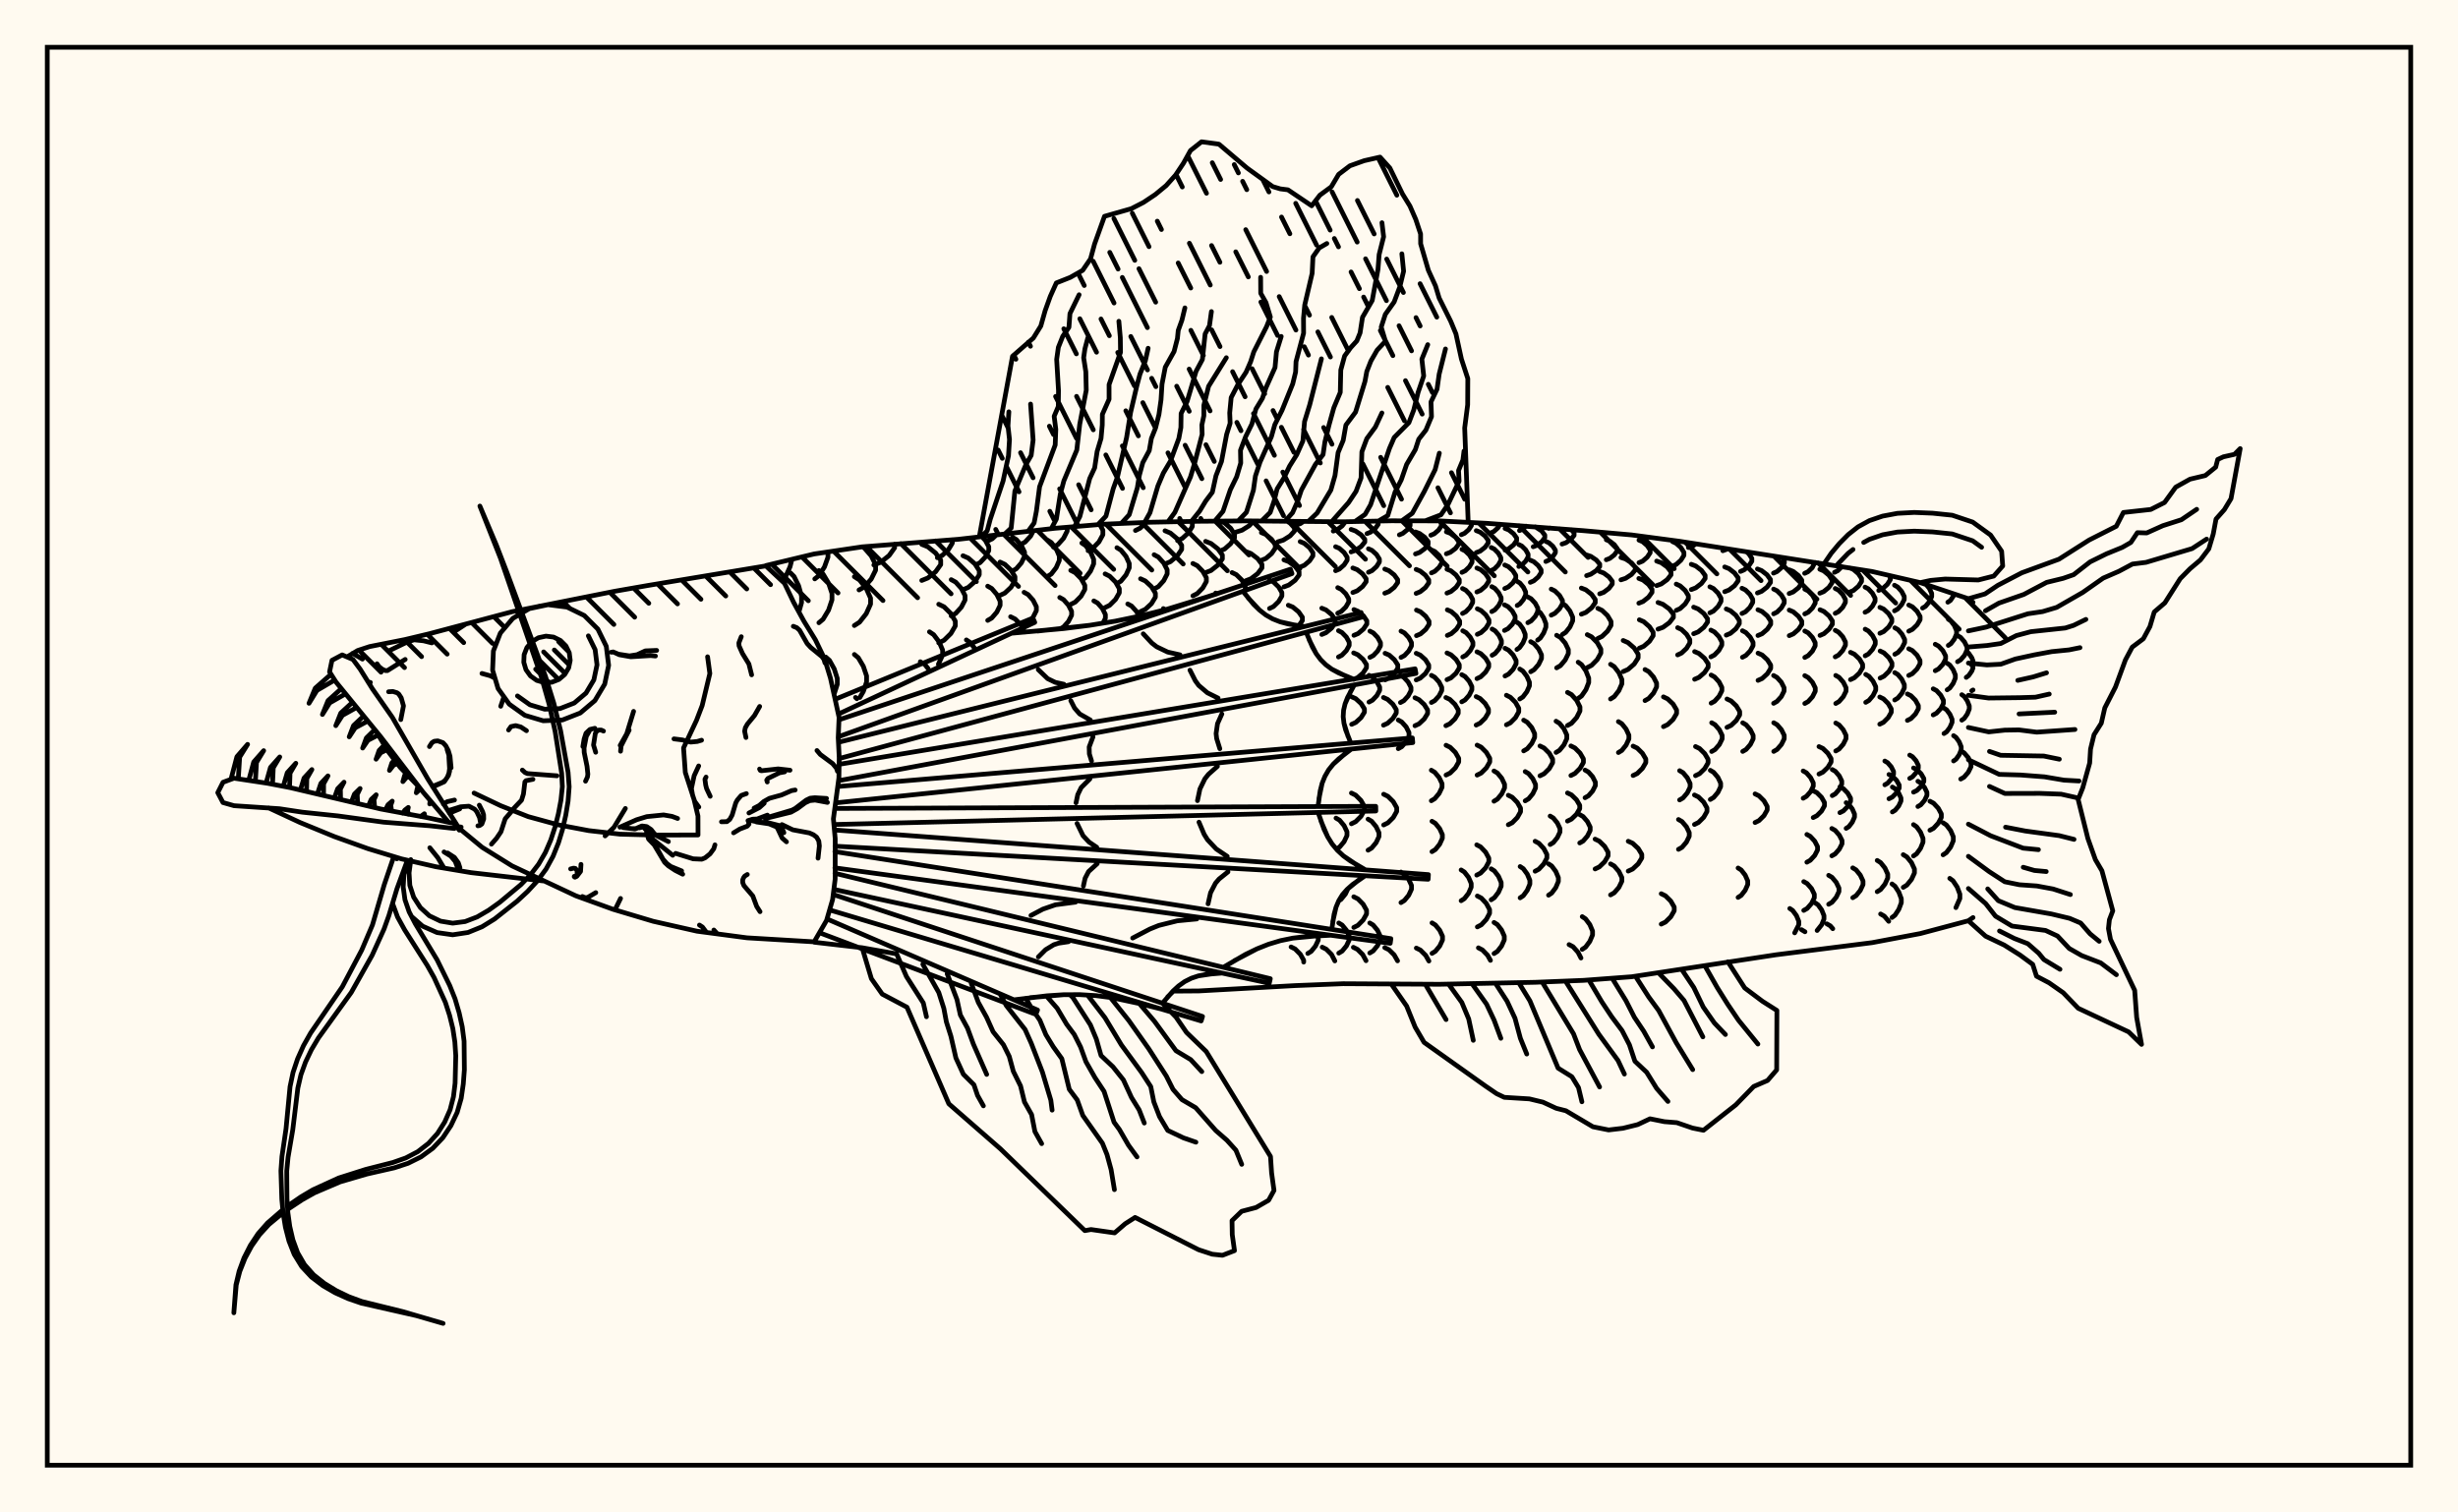 <svg xmlns="http://www.w3.org/2000/svg" width="520" height="320"><rect x="0" y="0" width="520" height="320" fill="floralwhite"/><rect x="10" y="10" width="500" height="300" stroke="black" stroke-width="1" fill="none"/><path stroke="black" stroke-width="1" fill="none" stroke-linecap="round" stroke-linejoin="round" d="
M 162.02 119.66 172.22 117.21 182.39 115.7 202.74 114.1 223.09 111.78 233.27 110.92 243.44 110.49 253.62 110.29 263.79 110.21 284.14 110.4 294.32 110.19 304.49 110.21 314.67 110.73 335.02 112.28 345.19 113.18 355.37 114.53 396.07 120.92 406.24 123.27 416.42 126.67 417.4 127.44 
M 417.4 194.13 416.42 194.81 406.24 197.52 396.07 199.44 375.72 202.01 345.19 206.66 335.02 207.42 324.84 207.83 304.49 208.25 284.14 208.13 273.97 208.53 253.62 209.66 248.14 209.7 
M 189.49 201.78 182.39 200.52 172.24 199.35 
M 169.01 129.49 169.57 127.5 169.57 126.13 168.95 123.93 167.99 121.98 167.24 121.22 
M 176.48 146.81 177.13 144.79 177.13 143.54 176.48 141.51 175.48 139.72 174.69 139.02 
M 165.63 122.56 166.29 121.81 167.14 119.9 167.54 118.33 
M 181.27 147.83 180.99 147.56 
M 173.24 131.76 174.13 131.01 175.28 129.09 176.01 126.91 176.01 125.56 175.28 123.38 174.13 121.46 173.24 120.71 
M 181.9 147.57 182.64 146.31 183.33 144.27 183.33 143.01 182.64 140.97 181.58 139.17 180.75 138.47 
M 172.37 122.48 173.27 121.77 174.42 119.95 175.16 117.88 175.16 116.77 
M 180.74 132.35 181.84 131.64 183.26 129.84 184.17 127.81 184.17 126.55 183.26 124.51 181.84 122.71 180.74 122.01 
M 181.73 124.82 182.86 124.18 184.31 122.52 185.24 120.64 185.24 119.48 184.31 117.61 182.86 115.95 182.42 115.69 
M 184.87 119.54 186.28 118.98 188.09 117.54 189.26 115.9 189.26 115.12 
M 196.34 141.45 195.67 140.61 194.69 140.01 
M 198.52 140.53 199.41 138.6 199.41 137.53 198.67 135.8 197.52 134.28 196.63 133.68 
M 195 122.81 196.29 122.29 197.94 120.96 199.01 119.46 199.01 118.52 197.94 117.02 196.29 115.69 195 115.17 
M 198.59 136.02 199.72 135.46 201.16 134.04 202.1 132.43 202.1 131.43 201.16 129.82 199.72 128.39 198.59 127.84 
M 198.3 118 199.32 117.53 200.63 116.3 201.47 114.92 201.47 114.19 
M 201.23 130.31 202.17 129.79 203.38 128.46 204.16 126.95 204.16 126.01 203.38 124.5 202.17 123.16 201.23 122.64 
M 206.26 137.25 205.25 135.93 204.44 135.39 
M 203.73 124.77 204.84 124.28 206.26 123.03 207.17 121.61 207.17 120.74 206.26 119.32 204.84 118.07 203.73 117.58 
M 206.46 119.5 207.34 119.04 208.46 117.85 209.18 116.51 209.18 115.68 208.46 114.34 207.7 113.54 
M 208.95 131.26 209.8 130.77 210.88 129.51 211.58 128.08 211.58 127.2 210.88 125.77 209.8 124.51 208.95 124.02 
M 208.94 114.46 209.91 114 210.78 113.18 
M 211.56 125.96 212.58 125.48 213.88 124.26 214.72 122.87 214.72 122.01 213.88 120.63 212.58 119.4 211.56 118.92 
M 216.76 133.75 215.97 132.2 214.76 130.97 213.8 130.49 
M 214.17 120.83 215 120.34 216.07 119.1 216.75 117.69 216.75 116.81 216.07 115.4 215 114.15 214.17 113.67 
M 216.65 132.24 217.49 131.77 218.56 130.57 219.25 129.2 219.25 128.36 218.56 126.99 217.49 125.79 216.65 125.32 
M 215.95 115.18 216.86 114.69 218.03 113.42 218.62 112.29 
M 221.6 121.96 222.41 121.44 223.44 120.1 224.1 118.58 224.1 117.65 223.44 116.13 222.41 114.79 221.6 114.27 
M 224.27 133.06 225 132.65 226.03 131.49 226.7 130.17 226.7 129.35 226.03 128.03 225 126.87 224.19 126.41 
M 222.86 115.76 223.8 115.23 225 113.89 225.77 112.36 225.77 111.55 
M 226.52 127.87 227.48 127.38 228.71 126.13 229.5 124.72 229.5 123.84 228.71 122.42 227.48 121.17 226.52 120.68 
M 228.87 122.74 229.67 122.21 230.7 120.84 231.37 119.3 231.37 118.34 230.7 116.79 229.67 115.43 228.87 114.9 
M 233.33 131.84 233.85 130.81 233.85 130.01 233.2 128.72 232.19 127.58 231.41 127.14 
M 230.19 116.52 231.2 115.99 232.49 114.65 233.32 113.13 233.32 112.18 232.66 110.97 
M 233.79 128.54 234.76 128.06 236 126.82 236.8 125.42 236.8 124.55 236 123.15 234.76 121.91 233.79 121.42 
M 236.29 123.48 237.13 122.96 238.21 121.64 238.9 120.14 238.9 119.22 238.21 117.72 237.13 116.39 236.29 115.88 
M 240.95 130.38 240.42 129.35 239.39 128.22 238.58 127.78 
M 241.29 129.39 242.3 128.92 243.6 127.71 244.43 126.34 244.43 125.5 243.6 124.13 242.3 122.92 241.29 122.45 
M 240.21 112.24 241.19 111.75 242.4 110.53 
M 244.16 124.61 245.05 124.12 246.19 122.86 246.92 121.43 246.92 120.55 246.19 119.12 245.05 117.86 244.16 117.37 
M 246.55 128.99 246.11 128.76 
M 246.46 119.32 247.6 118.84 249.05 117.62 249.99 116.24 249.99 115.38 249.05 114 247.6 112.78 246.46 112.3 
M 249.11 114.38 250.12 113.92 251.41 112.74 252.24 111.4 252.24 110.57 252.08 110.32 
M 252.36 126.06 253.28 125.59 254.45 124.4 255.21 123.05 255.21 122.22 254.45 120.87 253.28 119.68 252.36 119.22 
M 255.05 121.15 256.19 120.71 257.66 119.55 258.6 118.25 258.6 117.44 257.66 116.14 256.19 114.99 255.05 114.54 
M 257.53 125.62 257.18 125.47 
M 258.07 116.59 259.07 116.16 260.34 115.04 261.17 113.79 261.17 113.01 260.34 111.75 259.07 110.64 258.18 110.25 
M 263.11 125.32 263.44 124.76 263.44 123.97 262.7 122.7 261.55 121.58 260.65 121.14 
M 261.54 112.56 262.75 112.18 264.3 111.21 265.2 110.22 
M 263.54 122.87 264.64 122.45 266.06 121.37 266.97 120.16 266.97 119.4 266.06 118.19 264.64 117.11 263.54 116.69 
M 266.85 118.55 267.79 118.16 269.01 117.13 269.79 115.98 269.79 115.26 269.01 114.11 267.79 113.08 266.85 112.69 
M 268.57 128.74 269.42 128.33 270.5 127.28 271.19 126.1 271.19 125.37 270.5 124.18 269.42 123.14 268.57 122.73 
M 270.34 114.63 271.48 114.28 272.93 113.37 273.86 112.35 273.86 111.71 272.93 110.68 272.32 110.3 
M 271.62 124.17 272.65 123.78 273.98 122.78 274.83 121.66 274.83 120.96 273.98 119.83 272.65 118.84 271.62 118.45 
M 274.76 132.39 275.52 131.3 275.52 130.59 274.73 129.45 273.5 128.44 272.55 128.05 
M 275.8 203.55 275.8 203.16 275.09 201.9 273.99 200.78 273.13 200.35 
M 274.16 111.1 275.09 110.79 275.76 110.33 
M 275.06 119.97 275.93 119.61 277.04 118.67 277.75 117.61 277.75 116.95 277.04 115.89 275.93 114.96 275.06 114.59 
M 276.67 201.73 277.39 201.29 278.3 200.16 278.89 198.89 278.84 197.98 
M 279.63 134.24 280.53 133.86 281.7 132.89 282.45 131.8 282.45 131.12 281.7 130.02 280.53 129.05 279.63 128.68 
M 282.39 203.31 281.68 201.93 280.58 200.83 279.72 200.4 
M 282.06 112.37 282.89 112.06 283.94 111.27 284.62 110.39 
M 282.55 120.75 283.34 120.41 284.35 119.52 285 118.52 285 117.9 284.35 116.9 283.34 116.01 282.55 115.67 
M 283 129.74 283.75 129.37 284.71 128.43 285.33 127.36 285.33 126.7 284.71 125.64 283.75 124.7 283 124.33 
M 283.16 139 283.89 138.62 284.83 137.65 285.43 136.56 285.43 135.88 284.83 134.79 283.89 133.82 283.16 133.44 
M 282.71 179.63 283.39 179.22 284.35 178.08 284.96 176.78 284.96 175.98 284.35 174.68 283.39 173.53 282.64 173.09 
M 283.21 190.59 283.69 190.3 284.63 189.15 285.17 188.01 
M 283.22 201.66 283.94 201.23 284.85 200.12 285.44 198.86 285.44 198.08 284.85 196.83 283.94 195.72 283.22 195.28 
M 285.83 116.77 286.76 116.45 287.96 115.62 288.73 114.68 288.73 114.1 287.96 113.16 286.76 112.34 285.83 112.01 
M 286.2 125.36 287.11 125.01 288.26 124.1 289.01 123.08 289.01 122.45 288.26 121.42 287.11 120.52 286.2 120.17 
M 286.43 134.42 287.31 134.05 288.44 133.1 289.16 132.03 289.16 131.36 288.44 130.29 287.31 129.34 286.43 128.97 
M 286.37 143.74 287.24 143.36 288.36 142.39 289.08 141.28 289.08 140.6 288.36 139.5 287.24 138.52 286.37 138.14 
M 285.95 153.25 286.82 152.85 287.93 151.84 288.65 150.69 288.65 149.98 287.93 148.84 286.82 147.82 285.95 147.43 
M 285.9 174.29 286.79 173.85 287.92 172.72 288.65 171.43 288.65 170.64 287.92 169.36 286.79 168.23 285.9 167.79 
M 286.4 196.22 287.27 195.78 288.38 194.66 289.1 193.38 289.1 192.59 288.38 191.31 287.27 190.18 286.4 189.74 
M 288.99 203.26 288.28 201.96 287.17 200.86 286.31 200.43 
M 289.19 112.9 289.95 112.59 290.93 111.82 291.56 110.94 291.45 110.25 
M 289.5 121.08 290.25 120.74 291.2 119.88 291.82 118.9 291.82 118.29 291.2 117.31 290.25 116.45 289.5 116.11 
M 289.81 139.08 290.53 138.7 291.45 137.74 292.05 136.64 292.05 135.97 291.45 134.87 290.53 133.91 289.81 133.53 
M 289.62 148.54 290.35 148.15 291.28 147.17 291.88 146.05 291.88 145.36 291.28 144.25 290.35 143.26 289.62 142.88 
M 289.42 179.88 290.17 179.43 291.12 178.29 291.73 176.99 291.73 176.19 291.12 174.9 290.17 173.75 289.42 173.31 
M 289.78 201.63 290.49 201.2 291.41 200.09 292 198.84 292 198.07 291.41 196.82 290.49 195.71 289.78 195.28 
M 292.96 125.51 293.84 125.16 294.96 124.27 295.68 123.27 295.68 122.64 294.96 121.64 293.84 120.75 292.96 120.4 
M 293.02 143.84 293.89 143.45 294.99 142.48 295.71 141.37 295.71 140.68 294.99 139.58 293.89 138.6 293.02 138.22 
M 292.68 153.43 293.55 153.03 294.67 152.01 295.39 150.86 295.39 150.14 294.67 148.99 293.55 147.97 292.68 147.57 
M 292.72 174.54 293.61 174.1 294.75 172.97 295.48 171.68 295.48 170.89 294.75 169.61 293.61 168.48 292.72 168.04 
M 295.66 203.29 294.94 202.03 293.82 200.93 292.95 200.5 
M 296.04 113.16 296.77 112.85 297.71 112.09 298.32 111.21 298.32 110.67 297.99 110.19 
M 296.39 139.09 297.11 138.71 298.02 137.75 298.61 136.65 298.61 135.97 298.02 134.88 297.11 133.91 296.39 133.53 
M 296.27 148.64 296.99 148.25 297.9 147.26 298.5 146.13 298.5 145.43 297.9 144.3 296.99 143.31 296.27 142.92 
M 295.81 158.4 296.54 157.99 297.48 156.93 298.08 155.74 298.08 155 297.48 153.8 296.54 152.75 295.81 152.34 
M 296.38 190.97 297.1 190.53 298.02 189.41 298.61 188.13 298.61 187.34 298.02 186.07 297.1 184.94 296.38 184.5 
M 299.45 117.2 300.31 116.89 301.42 116.08 302.13 115.16 302.13 114.59 301.42 113.68 300.31 112.87 299.45 112.55 
M 299.59 125.55 300.45 125.2 301.55 124.32 302.26 123.32 302.26 122.7 301.55 121.7 300.45 120.82 299.59 120.47 
M 299.66 134.49 300.52 134.12 301.61 133.18 302.32 132.11 302.32 131.45 301.61 130.39 300.52 129.45 299.66 129.08 
M 299.61 143.86 300.46 143.48 301.56 142.5 302.26 141.38 302.26 140.7 301.56 139.58 300.46 138.6 299.61 138.22 
M 299.34 153.55 300.2 153.15 301.3 152.12 302.02 150.95 302.02 150.23 301.3 149.06 300.2 148.04 299.34 147.63 
M 302.29 203.33 301.61 202.13 300.5 201.02 299.63 200.59 
M 302.7 113.24 303.41 112.94 304.32 112.17 304.91 111.3 304.91 110.76 304.54 110.21 
M 302.83 121.21 303.54 120.88 304.45 120.03 305.03 119.08 305.03 118.48 304.45 117.52 303.54 116.68 302.83 116.35 
M 302.82 148.63 303.52 148.24 304.43 147.24 305.01 146.11 305.01 145.41 304.43 144.28 303.52 143.28 302.82 142.89 
M 302.8 169.42 303.53 168.98 304.46 167.86 305.07 166.58 305.07 165.8 304.46 164.52 303.53 163.4 302.8 162.96 
M 302.94 180.19 303.65 179.75 304.56 178.63 305.14 177.36 305.14 176.58 304.56 175.31 303.65 174.19 302.94 173.76 
M 302.95 201.71 303.66 201.27 304.58 200.15 305.17 198.88 305.17 198.09 304.58 196.82 303.66 195.7 302.95 195.26 
M 305.99 117.17 306.83 116.85 307.91 116.05 308.6 115.13 308.6 114.56 307.91 113.65 306.83 112.84 305.99 112.52 
M 306.11 125.49 306.95 125.15 308.02 124.27 308.72 123.27 308.72 122.65 308.02 121.65 306.95 120.77 306.11 120.43 
M 306.19 134.44 307.03 134.07 308.1 133.13 308.8 132.06 308.8 131.41 308.1 130.34 307.03 129.4 306.19 129.03 
M 306.12 143.8 306.96 143.42 308.03 142.44 308.72 141.32 308.72 140.63 308.03 139.52 306.96 138.54 306.12 138.15 
M 305.88 153.54 306.72 153.13 307.8 152.09 308.5 150.92 308.5 150.19 307.8 149.02 306.72 147.98 305.88 147.58 
M 305.92 163.98 306.79 163.55 307.89 162.46 308.6 161.21 308.6 160.44 307.89 159.2 306.79 158.11 305.92 157.68 
M 309.15 113.13 309.84 112.83 310.72 112.06 311.29 111.19 311.23 110.55 
M 309.28 121.1 309.97 120.77 310.85 119.92 311.42 118.96 311.42 118.36 310.85 117.4 309.97 116.56 309.28 116.22 
M 309.4 129.79 310.09 129.43 310.98 128.51 311.55 127.47 311.55 126.83 310.98 125.79 310.09 124.87 309.4 124.52 
M 309.45 139 310.15 138.62 311.03 137.66 311.6 136.57 311.6 135.89 311.03 134.8 310.15 133.84 309.45 133.46 
M 309.24 148.49 309.93 148.1 310.81 147.1 311.38 145.96 311.38 145.26 310.81 144.13 309.93 143.13 309.24 142.74 
M 309.11 190.57 309.8 190.13 310.68 189 311.24 187.71 311.24 186.92 310.68 185.63 309.8 184.5 309.11 184.06 
M 312.31 116.92 313.13 116.61 314.16 115.8 314.83 114.88 314.83 114.31 314.16 113.4 313.13 112.59 312.31 112.27 
M 312.44 125.25 313.24 124.9 314.26 124.02 314.93 123.02 314.93 122.4 314.26 121.4 313.24 120.52 312.44 120.18 
M 312.53 134.21 313.32 133.84 314.34 132.9 315 131.83 315 131.17 314.34 130.11 313.32 129.17 312.53 128.8 
M 312.46 143.58 313.26 143.19 314.29 142.2 314.95 141.09 314.95 140.4 314.29 139.28 313.26 138.29 312.46 137.91 
M 312.29 153.41 313.12 153 314.19 151.95 314.89 150.76 314.89 150.02 314.19 148.84 313.12 147.79 312.29 147.38 
M 312.49 163.99 313.35 163.56 314.45 162.46 315.17 161.21 315.17 160.44 314.45 159.19 313.35 158.08 312.49 157.65 
M 312.41 185.15 313.23 184.72 314.29 183.61 314.97 182.34 314.97 181.56 314.29 180.3 313.23 179.18 312.41 178.75 
M 312.54 196.11 313.38 195.67 314.44 194.53 315.13 193.24 315.13 192.44 314.44 191.15 313.38 190.01 312.54 189.57 
M 315.31 203.19 314.7 202.1 313.61 200.98 312.76 200.54 
M 315.35 112.76 316.02 112.46 316.88 111.69 317.36 110.92 
M 315.47 120.71 316.13 120.38 316.97 119.53 317.51 118.57 317.51 117.98 316.97 117.02 316.13 116.17 315.47 115.84 
M 315.59 129.4 316.23 129.04 317.04 128.13 317.57 127.09 317.57 126.44 317.04 125.4 316.23 124.48 315.59 124.12 
M 315.66 138.64 316.3 138.26 317.11 137.3 317.63 136.2 317.63 135.53 317.11 134.43 316.3 133.47 315.66 133.09 
M 316.06 169.52 316.78 169.08 317.7 167.97 318.3 166.71 318.3 165.93 317.7 164.66 316.78 163.55 316.06 163.12 
M 315.46 190.38 316.14 189.93 317.01 188.79 317.58 187.5 317.58 186.7 317.01 185.4 316.14 184.26 315.46 183.82 
M 316.07 201.75 316.77 201.3 317.66 200.16 318.24 198.86 318.24 198.06 317.66 196.76 316.77 195.61 316.07 195.17 
M 318.4 116.4 319.19 116.09 320.2 115.29 320.85 114.38 320.85 113.82 320.2 112.92 319.19 112.12 318.4 111.81 
M 318.34 124.52 319.09 124.18 320.05 123.32 320.67 122.34 320.67 121.73 320.05 120.75 319.09 119.88 318.34 119.54 
M 318.28 133.39 319.01 133.02 319.93 132.08 320.53 131.01 320.53 130.35 319.93 129.28 319.01 128.34 318.28 127.97 
M 318.39 143.03 319.14 142.63 320.11 141.61 320.74 140.45 320.74 139.74 320.11 138.58 319.14 137.56 318.39 137.16 
M 318.69 153.35 319.53 152.93 320.61 151.84 321.3 150.61 321.3 149.85 320.61 148.61 319.53 147.53 318.69 147.1 
M 319.09 174.49 319.92 174.07 320.99 172.98 321.68 171.75 321.68 170.99 320.99 169.77 319.92 168.68 319.09 168.26 
M 321.45 112.26 322.12 111.96 322.84 111.32 
M 321.31 119.86 321.95 119.54 322.76 118.73 323.28 117.82 323.28 117.25 322.76 116.33 321.95 115.53 321.31 115.21 
M 320.97 128.11 321.54 127.76 322.28 126.87 322.76 125.87 322.76 125.24 322.28 124.24 321.54 123.35 320.97 123.01 
M 320.91 137.41 321.47 137.02 322.19 136.01 322.66 134.88 322.66 134.18 322.19 133.04 321.47 132.04 320.91 131.65 
M 321.51 147.89 322.17 147.46 323.01 146.36 323.56 145.11 323.56 144.34 323.01 143.09 322.17 141.98 321.51 141.55 
M 322.34 158.87 323.09 158.43 324.05 157.3 324.66 156.02 324.66 155.22 324.05 153.94 323.09 152.81 322.34 152.37 
M 322.66 169.44 323.37 169.02 324.27 167.94 324.85 166.72 324.85 165.97 324.27 164.75 323.37 163.67 322.66 163.25 
M 321.59 189.96 322.26 189.51 323.1 188.36 323.65 187.05 323.65 186.25 323.1 184.94 322.26 183.79 321.59 183.34 
M 324.36 115.68 325.15 115.38 326.16 114.62 326.81 113.75 326.81 113.22 326.16 112.35 324.79 111.45 
M 323.75 123.21 324.48 122.89 325.42 122.08 326.03 121.15 326.03 120.58 325.42 119.66 324.48 118.84 323.75 118.52 
M 323.22 131.75 323.9 131.38 324.78 130.43 325.34 129.36 325.34 128.69 324.78 127.62 323.9 126.67 323.22 126.3 
M 323.82 142.13 324.55 141.69 325.5 140.59 326.11 139.33 326.11 138.55 325.5 137.3 324.55 136.19 323.82 135.76 
M 325.79 164.14 326.66 163.71 327.76 162.62 328.47 161.37 328.47 160.6 327.76 159.36 326.66 158.26 325.79 157.83 
M 324.76 184.33 325.56 183.9 326.59 182.79 327.25 181.54 327.25 180.77 326.59 179.52 325.56 178.42 324.76 177.99 
M 327.63 111.8 327.87 111.7 
M 327.03 118.8 327.68 118.51 328.51 117.77 329.05 116.94 329.05 116.42 328.51 115.58 327.68 114.84 327.03 114.55 
M 325.29 135.43 325.86 135 326.57 133.92 327.04 132.7 327.04 131.94 326.57 130.72 325.86 129.63 325.29 129.21 
M 329.19 159.2 329.92 158.75 330.86 157.6 331.46 156.3 331.46 155.49 330.86 154.19 329.92 153.04 329.19 152.59 
M 327.94 178.68 328.61 178.27 329.46 177.22 330.02 176.03 330.02 175.3 329.46 174.12 328.61 173.07 327.94 172.66 
M 327.6 189.4 328.27 188.95 329.13 187.8 329.68 186.49 329.68 185.68 329.13 184.37 328.27 183.22 327.6 182.77 
M 330.46 115.11 331.28 114.83 332.33 114.1 333.01 113.27 333.01 112.76 332.44 112.07 
M 328.17 130.15 328.94 129.77 329.92 128.81 330.55 127.73 330.55 127.06 329.92 125.97 328.94 125.02 328.17 124.64 
M 329.31 141.3 330.11 140.84 331.13 139.63 331.79 138.28 331.79 137.43 331.13 136.07 330.11 134.87 329.31 134.41 
M 331.61 153.5 332.46 153.03 333.55 151.81 334.25 150.42 334.25 149.57 333.55 148.18 332.46 146.96 331.61 146.49 
M 332.33 164.08 333.18 163.65 334.27 162.56 334.98 161.33 334.98 160.57 334.27 159.34 333.18 158.25 332.33 157.82 
M 331.61 173.72 332.44 173.31 333.51 172.28 334.2 171.11 334.2 170.38 333.51 169.21 332.44 168.17 331.61 167.77 
M 334.46 202.69 333.84 201.48 332.78 200.3 331.94 199.85 
M 330.53 134.24 331.23 133.79 332.13 132.65 332.71 131.36 332.71 130.57 332.13 129.28 331.23 128.14 330.53 127.7 
M 333.87 147.77 334.59 147.25 335.51 145.92 336.1 144.41 336.1 143.47 335.51 141.96 334.59 140.62 333.87 140.1 
M 335.32 168.78 336.03 168.38 336.93 167.36 337.51 166.21 337.51 165.5 336.93 164.35 336.03 163.33 335.32 162.93 
M 334.2 178.35 334.91 177.95 335.82 176.9 336.41 175.72 336.41 174.99 335.82 173.81 334.91 172.76 334.2 172.35 
M 334.73 200.86 335.43 200.39 336.33 199.18 336.91 197.82 336.91 196.98 336.33 195.61 335.43 194.41 334.73 193.94 
M 335.65 121.79 336.54 121.49 337.69 120.73 338.43 119.87 338.43 119.34 337.69 118.48 336.54 117.71 335.65 117.42 
M 334.54 129.95 335.49 129.58 336.7 128.61 337.48 127.52 337.48 126.85 336.7 125.75 335.49 124.79 334.54 124.42 
M 335.79 141.25 336.71 140.77 337.9 139.56 338.67 138.18 338.67 137.33 337.9 135.96 336.71 134.74 335.79 134.27 
M 337.45 183.85 338.34 183.42 339.47 182.33 340.2 181.08 340.2 180.31 339.47 179.07 338.34 177.97 337.45 177.54 
M 339.82 118.43 340.56 118.15 341.51 117.41 342.12 116.58 342.12 116.06 341.51 115.23 340.56 114.5 339.82 114.21 
M 338.42 125.64 339.28 125.32 340.38 124.49 341.08 123.56 341.08 122.99 340.38 122.06 339.28 121.24 338.42 120.92 
M 338.02 135.09 338.92 134.65 340.08 133.54 340.83 132.29 340.83 131.51 340.08 130.25 338.92 129.14 338.02 128.71 
M 340.72 147.89 341.5 147.39 342.48 146.12 343.12 144.67 343.12 143.78 342.48 142.33 341.5 141.05 340.72 140.55 
M 342.38 159.22 343.1 158.78 344.01 157.64 344.6 156.35 344.6 155.55 344.01 154.26 343.1 153.12 342.38 152.68 
M 340.72 189.34 341.49 188.9 342.48 187.76 343.11 186.46 343.11 185.66 342.48 184.37 341.49 183.22 340.72 182.78 
M 342.92 122.68 343.9 122.36 345.15 121.54 345.95 120.6 345.95 120.03 345.15 119.09 343.9 118.27 342.92 117.95 
M 343.39 142.09 344.41 141.64 345.72 140.5 346.56 139.2 346.56 138.4 345.72 137.1 344.41 135.96 343.39 135.51 
M 345.49 164.08 346.36 163.66 347.46 162.58 348.18 161.35 348.18 160.59 347.46 159.37 346.36 158.28 345.49 157.86 
M 344.46 184.3 345.39 183.87 346.57 182.77 347.33 181.53 347.33 180.76 346.57 179.51 345.39 178.41 344.46 177.99 
M 346.73 119.05 347.5 118.73 348.47 117.89 349.1 116.95 349.1 116.37 348.47 115.43 347.5 114.6 346.73 114.28 
M 346.7 127.62 347.6 127.26 348.75 126.35 349.49 125.32 349.49 124.68 348.75 123.65 347.6 122.73 346.7 122.38 
M 346.81 137.14 347.75 136.73 348.95 135.69 349.73 134.5 349.73 133.77 348.95 132.59 347.75 131.54 346.81 131.13 
M 348.01 148.23 348.8 147.78 349.81 146.64 350.46 145.34 350.46 144.54 349.81 143.25 348.8 142.1 348.01 141.66 
M 350.47 123.9 351.45 123.55 352.7 122.64 353.51 121.62 353.51 120.99 352.7 119.96 351.45 119.06 350.47 118.71 
M 350.76 133.11 351.81 132.73 353.15 131.75 354.01 130.64 354.01 129.95 353.15 128.84 351.81 127.86 350.76 127.47 
M 351.91 153.74 352.8 153.31 353.95 152.22 354.69 150.97 354.69 150.21 353.95 148.96 352.8 147.87 351.91 147.44 
M 351.44 195.52 352.33 195.09 353.46 193.97 354.19 192.7 354.19 191.92 353.46 190.65 352.33 189.53 351.44 189.09 
M 353.83 119.79 354.6 119.43 355.6 118.53 356.24 117.51 356.24 116.87 355.6 115.85 354.6 114.95 353.83 114.59 
M 354.62 129.14 355.44 128.76 356.5 127.79 357.18 126.7 357.18 126.02 356.5 124.92 355.44 123.96 354.62 123.58 
M 354.91 138.56 355.74 138.17 356.8 137.17 357.49 136.03 357.49 135.33 356.8 134.2 355.74 133.19 354.91 132.8 
M 355.33 169.25 356.05 168.83 356.96 167.75 357.55 166.53 357.55 165.78 356.96 164.56 356.05 163.48 355.33 163.06 
M 355.09 179.7 355.83 179.28 356.77 178.18 357.37 176.93 357.37 176.16 356.77 174.92 355.83 173.82 355.09 173.39 
M 357.18 115.84 358.12 115.52 358.76 115.07 
M 357.8 124.74 358.74 124.38 359.95 123.45 360.73 122.39 360.73 121.74 359.95 120.68 358.74 119.75 357.8 119.39 
M 358.3 134.08 359.25 133.7 360.46 132.72 361.24 131.62 361.24 130.93 360.46 129.82 359.25 128.84 358.3 128.46 
M 358.5 143.72 359.42 143.32 360.6 142.3 361.37 141.15 361.37 140.43 360.6 139.28 359.42 138.26 358.5 137.86 
M 358.69 164.11 359.55 163.69 360.64 162.62 361.35 161.41 361.35 160.65 360.64 159.44 359.55 158.37 358.69 157.95 
M 358.47 174.44 359.32 174.02 360.42 172.93 361.12 171.7 361.12 170.94 360.42 169.71 359.32 168.62 358.47 168.2 
M 361.73 129.66 362.49 129.29 363.46 128.33 364.09 127.24 364.09 126.57 363.46 125.48 362.49 124.52 361.73 124.15 
M 361.94 138.98 362.69 138.59 363.64 137.61 364.26 136.49 364.26 135.8 363.64 134.68 362.69 133.7 361.94 133.31 
M 362 148.77 362.73 148.37 363.67 147.33 364.27 146.16 364.27 145.43 363.67 144.26 362.73 143.23 362 142.82 
M 362.11 159 362.82 158.59 363.74 157.53 364.33 156.33 364.33 155.59 363.74 154.39 362.82 153.33 362.11 152.92 
M 361.82 169.15 362.52 168.73 363.43 167.66 364.01 166.44 364.01 165.69 363.43 164.47 362.52 163.4 361.82 162.98 
M 364.47 116.52 365.49 116.15 
M 364.87 125.19 365.78 124.83 366.95 123.92 367.71 122.89 367.71 122.25 366.95 121.22 365.78 120.31 364.87 119.95 
M 365.2 134.38 366.09 134 367.23 133.04 367.96 131.95 367.96 131.27 367.23 130.18 366.09 129.22 365.2 128.84 
M 365.35 153.89 366.22 153.48 367.32 152.44 368.04 151.26 368.04 150.53 367.32 149.35 366.22 148.3 365.35 147.89 
M 368.21 120.9 368.98 120.57 369.97 119.71 370.61 118.74 370.61 118.14 369.97 117.17 369.54 116.8 
M 368.52 129.8 369.26 129.44 370.2 128.51 370.8 127.45 370.8 126.8 370.2 125.75 369.26 124.82 368.52 124.46 
M 368.62 139.06 369.34 138.68 370.27 137.71 370.87 136.6 370.87 135.91 370.27 134.81 369.34 133.83 368.62 133.45 
M 368.68 158.98 369.39 158.57 370.3 157.52 370.89 156.33 370.89 155.59 370.3 154.4 369.39 153.35 368.68 152.93 
M 367.7 189.87 368.36 189.44 369.2 188.36 369.74 187.14 369.74 186.38 369.2 185.15 368.36 184.07 367.7 183.65 
M 371.79 125.46 372.68 125.11 373.82 124.23 374.55 123.23 374.55 122.61 373.82 121.61 372.68 120.73 371.79 120.38 
M 371.9 134.46 372.77 134.09 373.88 133.14 374.6 132.07 374.6 131.4 373.88 130.33 372.77 129.38 371.9 129.01 
M 371.92 143.95 372.79 143.56 373.89 142.55 374.6 141.42 374.6 140.72 373.89 139.59 372.79 138.58 371.92 138.19 
M 371.29 174.03 372.12 173.62 373.18 172.57 373.86 171.37 373.86 170.63 373.18 169.43 372.12 168.38 371.29 167.97 
M 375.19 121.26 375.93 120.93 376.88 120.1 377.49 119.15 377.49 118.57 377.12 117.99 
M 375.22 129.87 375.94 129.51 376.86 128.6 377.46 127.57 377.46 126.93 376.86 125.9 375.94 124.99 375.22 124.64 
M 375.21 148.81 375.92 148.41 376.84 147.39 377.43 146.22 377.43 145.51 376.84 144.34 375.92 143.32 375.21 142.92 
M 375.24 158.98 375.95 158.57 376.87 157.51 377.46 156.32 377.46 155.58 376.87 154.39 375.95 153.33 375.24 152.92 
M 378.5 125.58 379.36 125.24 380.47 124.36 381.18 123.37 381.18 122.76 380.47 121.77 379.36 120.9 378.5 120.55 
M 378.52 134.49 379.38 134.12 380.47 133.18 381.18 132.11 381.18 131.45 380.47 130.39 379.38 129.45 378.52 129.08 
M 381.78 121.3 382.48 120.97 383.38 120.13 383.96 118.99 
M 381.81 129.89 382.52 129.54 383.43 128.63 384.02 127.6 384.02 126.96 383.43 125.93 382.52 125.02 381.81 124.66 
M 381.81 139.1 382.52 138.72 383.43 137.75 384.01 136.65 384.01 135.97 383.43 134.87 382.52 133.89 381.81 133.51 
M 381.81 148.84 382.52 148.44 383.44 147.42 384.03 146.25 384.03 145.54 383.44 144.37 382.52 143.35 381.81 142.95 
M 381.47 168.89 382.16 168.49 383.04 167.49 383.61 166.35 383.61 165.65 383.04 164.52 382.16 163.51 381.47 163.12 
M 379.67 197.37 380.54 195.66 380.54 194.92 380.04 193.71 379.25 192.64 378.64 192.22 
M 384.99 125.51 385.82 125.17 386.89 124.29 387.58 123.29 387.58 122.67 386.89 121.67 385.82 120.79 384.99 120.44 
M 385.03 134.44 385.87 134.07 386.95 133.12 387.65 132.06 387.65 131.39 386.95 130.32 385.87 129.38 385.03 129.01 
M 384.81 163.77 385.64 163.37 386.69 162.36 387.38 161.22 387.38 160.51 386.69 159.37 385.64 158.35 384.81 157.96 
M 383.59 172.98 384.36 172.59 385.35 171.61 385.98 170.49 385.98 169.8 385.35 168.69 384.36 167.7 383.59 167.32 
M 382.25 182.42 382.97 182.02 383.91 181 384.51 179.84 384.51 179.13 383.91 177.97 382.97 176.95 382.25 176.55 
M 381.59 192.62 382.31 192.21 383.24 191.15 383.83 189.95 383.83 189.2 383.24 188 382.31 186.94 381.59 186.53 
M 381.85 197.14 381.1 196.69 
M 388.1 121.09 388.78 120.75 389.66 119.88 
M 388.25 129.77 388.94 129.41 389.83 128.5 390.4 127.46 390.4 126.82 389.83 125.78 388.94 124.86 388.25 124.51 
M 388.25 138.98 388.95 138.6 389.84 137.62 390.41 136.52 390.41 135.83 389.84 134.72 388.95 133.75 388.25 133.36 
M 388.36 148.84 389.06 148.43 389.96 147.4 390.54 146.23 390.54 145.51 389.96 144.34 389.06 143.31 388.36 142.91 
M 388.36 158.89 389.06 158.49 389.95 157.46 390.53 156.29 390.53 155.57 389.95 154.4 389.06 153.37 388.36 152.97 
M 387.62 168.33 388.27 167.96 389.1 167 389.63 165.91 389.63 165.24 389.1 164.15 388.27 163.19 387.62 162.82 
M 384.42 196.87 385.38 195.66 385.87 194.46 385.87 193.72 385.38 192.51 384.62 191.45 384.02 191.03 
M 391.29 125.28 392.11 124.93 393.15 124.04 393.82 123.02 393.82 122.4 393.15 121.38 392.11 120.49 391.31 120.15 
M 391.48 143.79 392.3 143.4 393.37 142.4 394.05 141.26 394.05 140.56 393.37 139.42 392.3 138.41 391.48 138.02 
M 389.24 171.94 389.97 171.57 390.9 170.62 391.5 169.54 391.5 168.88 390.9 167.81 389.97 166.86 389.24 166.49 
M 387.53 181.07 388.22 180.68 389.11 179.67 389.69 178.53 389.69 177.83 389.11 176.69 388.22 175.68 387.53 175.29 
M 386.86 191.32 387.56 190.91 388.46 189.84 389.04 188.63 389.04 187.89 388.46 186.68 387.56 185.61 386.86 185.2 
M 387.73 196.49 387.2 195.88 386.47 195.46 
M 394.25 120.72 394.39 120.65 
M 394.56 129.54 395.25 129.18 396.12 128.25 396.68 127.21 396.68 126.56 396.12 125.51 395.25 124.58 394.56 124.22 
M 394.59 138.75 395.27 138.37 396.15 137.39 396.72 136.28 396.72 135.59 396.15 134.48 395.27 133.5 394.59 133.12 
M 394.7 148.6 395.38 148.2 396.25 147.17 396.82 146.01 396.82 145.29 396.25 144.12 395.38 143.09 394.7 142.69 
M 390.56 175.26 391.13 174.9 391.86 173.95 392.33 172.88 392.33 172.22 391.86 171.15 391.13 170.2 390.56 169.83 
M 397.45 124.92 398.25 124.56 399.26 123.65 399.92 122.62 399.8 121.78 
M 397.7 133.99 398.51 133.62 399.55 132.66 400.22 131.58 400.22 130.91 399.55 129.83 398.51 128.87 397.7 128.5 
M 397.75 143.47 398.55 143.08 399.59 142.08 400.25 140.95 400.25 140.26 399.59 139.13 398.55 138.13 397.75 137.74 
M 397.67 153.22 398.46 152.83 399.46 151.83 400.11 150.7 400.11 150 399.46 148.86 398.46 147.86 397.67 147.47 
M 391.96 189.93 392.66 189.5 393.55 188.4 394.13 187.16 394.13 186.39 393.55 185.15 392.66 184.05 391.96 183.62 
M 400.79 129.24 401.45 128.87 402.3 127.93 402.85 126.86 402.85 126.2 402.3 125.13 401.45 124.19 400.79 123.82 
M 400.86 138.43 401.53 138.05 402.38 137.08 402.94 135.97 402.94 135.29 402.38 134.19 401.53 133.21 400.86 132.83 
M 400.84 148.1 401.49 147.7 402.33 146.7 402.87 145.56 402.87 144.85 402.33 143.71 401.49 142.7 400.84 142.31 
M 398.74 166.05 399.33 165.71 400.1 164.84 400.59 163.84 400.59 163.23 400.1 162.24 399.33 161.36 398.74 161.02 
M 403.81 133.54 404.58 133.16 405.57 132.2 406.21 131.11 406.21 130.44 405.57 129.35 404.58 128.39 403.81 128.01 
M 403.8 142.91 404.57 142.53 405.56 141.54 406.19 140.43 406.19 139.74 405.56 138.62 404.57 137.64 403.8 137.26 
M 403.52 152.42 404.27 152.04 405.23 151.06 405.84 149.96 405.84 149.28 405.23 148.17 404.27 147.2 403.52 146.82 
M 399.62 169 400.32 168.65 401.22 167.75 401.79 166.74 401.79 166.11 401.22 165.1 400.32 164.21 399.62 163.86 
M 397.13 188.66 397.85 188.21 398.77 187.06 399.36 185.76 399.36 184.95 398.77 183.65 397.85 182.5 397.13 182.05 
M 399.57 194.93 398.64 193.84 397.85 193.38 
M 406.73 128.65 407.35 128.28 408.15 127.32 408.66 126.23 408.66 125.55 408.15 124.47 407.51 123.7 
M 404.01 164.69 404.6 164.35 405.35 163.5 405.83 162.53 405.83 161.93 405.35 160.96 404.6 160.1 404.01 159.76 
M 400.34 171.79 400.93 171.43 401.68 170.52 402.16 169.48 402.16 168.84 401.68 167.8 400.93 166.88 400.34 166.52 
M 400.26 194.12 400.89 193.64 401.7 192.4 402.23 191 402.23 190.14 401.7 188.74 400.89 187.5 400.26 187.02 
M 409.41 141.91 410.11 141.53 411.02 140.55 411.6 139.45 411.6 138.76 411.02 137.66 410.11 136.69 409.41 136.31 
M 408.98 151.26 409.68 150.89 410.57 149.93 411.14 148.84 411.14 148.16 410.57 147.08 409.68 146.11 408.98 145.74 
M 404.82 167.6 405.52 167.25 406.42 166.36 407 165.35 407 164.73 406.42 163.72 405.52 162.83 404.82 162.48 
M 402.64 187.74 403.4 187.27 404.38 186.07 405.01 184.71 405.01 183.86 404.38 182.5 403.4 181.3 402.64 180.83 
M 412.07 127.41 412.63 127.04 413.52 125.7 
M 412.17 136.56 412.73 136.18 413.45 135.22 413.92 134.12 413.92 133.45 413.45 132.35 412.73 131.39 412.17 131.01 
M 411.93 145.95 412.49 145.57 413.2 144.59 413.66 143.48 413.66 142.79 413.2 141.69 412.49 140.71 411.93 140.32 
M 411.26 155.2 411.81 154.84 412.51 153.9 412.97 152.84 412.97 152.18 412.51 151.12 411.81 150.18 411.26 149.82 
M 405.74 170.64 406.35 170.28 407.14 169.35 407.65 168.29 407.65 167.64 407.14 166.59 406.35 165.66 405.74 165.3 
M 404.81 181.1 405.46 180.65 406.29 179.5 406.82 178.19 406.82 177.38 406.29 176.07 405.46 174.92 404.81 174.47 
M 414.13 140 414.77 139.62 415.6 138.66 416.13 137.57 416.13 136.9 415.6 135.81 414.77 134.85 414.13 134.48 
M 408.28 175.66 409.06 175.24 410.05 174.17 410.7 172.96 410.7 172.21 410.05 171 409.06 169.94 408.28 169.52 
M 415.97 143.32 416.48 142.94 417.14 141.99 417.4 141.31 
M 417.4 139.84 417.14 139.16 416.48 138.2 415.97 137.83 
M 415.03 152.37 415.54 152.01 416.19 151.07 416.61 150.01 416.61 149.35 416.19 148.29 415.54 147.35 415.03 146.98 
M 413.29 161 413.81 160.63 414.47 159.7 414.9 158.65 414.9 158 414.47 156.95 413.81 156.02 413.29 155.65 
M 411.07 180.86 411.76 180.4 412.66 179.22 413.23 177.88 413.23 177.05 412.66 175.72 411.76 174.54 411.07 174.08 
M 413.78 192.03 414.62 190.11 414.62 189.18 414.05 187.68 413.17 186.35 412.48 185.84 
M 417.12 146.15 417.4 145.98 
M 417.4 140.91 417.12 140.74 
M 414.8 164.83 415.5 164.43 416.4 163.39 416.98 162.21 416.98 161.49 416.4 160.31 415.5 159.27 414.8 158.86 
M 202.74 114.1 202.74 114.1 
M 207.17 113.6 214.2 75.38 218.61 71.52 220.19 68.97 221.1 65.75 222.19 62.71 223.47 59.86 226.42 58.69 229.04 57.2 230.71 54.76 231.56 51.63 233.66 45.77 239.34 44.15 241.92 42.82 244.42 41.15 246.71 39.26 248.69 37.05 250.36 34.54 251.85 31.85 254.19 30 257.87 30.5 263.84 35.57 269.25 39.48 270.86 39.96 272.47 40.16 277.49 43.54 279.23 41.29 281.64 39.52 283.2 36.89 285.58 35.08 288.6 34 291.95 33.24 294.03 35.54 296.7 41.03 298.28 43.6 299.51 46.42 300.53 49.5 300.54 51.57 302.17 57.17 303.68 60.48 304.46 63.06 306.91 67.98 308.01 70.64 309.17 75.96 310.52 80.1 310.49 85.63 309.86 90.54 310.6 110.52 
M 304.49 110.21 304.49 110.21 
M 207.66 113.54 208.85 112.3 209.49 109.87 212.21 101.76 213.35 96.41 213.56 92.99 213.24 90.1 213.43 87.13 
M 212.57 112.98 213.92 111.72 214.7 103.89 217.05 98.27 218.15 96.35 218.56 93.1 218.02 85.49 
M 217.49 112.42 218.77 110.66 219.25 108.18 219.93 102.98 223.23 94.15 223.36 90.84 223.01 88.07 223.89 86 223.93 82.63 223.54 76.04 223.9 73.49 224.83 71.15 226.14 69.25 226.35 66.35 228.29 62.36 
M 222.4 111.86 223.48 109.83 224.31 104.55 225.06 101.75 227.8 95.22 228.42 89.77 229.8 82.55 229.71 78.66 229.25 75.68 229.52 73.8 230.13 71.49 
M 227.33 111.42 228.45 109.27 230.53 101.25 231.58 98.99 232.1 95.53 232.93 92.76 233.19 89.9 233.21 87.67 234.63 84.48 234.63 81.37 237.05 74.54 237.01 71.46 236.7 67.97 
M 232.26 111.01 233.97 109.2 235.5 103.42 236.4 100.92 238.34 92.54 239.18 87.28 240.51 81.61 241.17 79.14 242.31 76.31 242.89 73.68 
M 237.2 110.75 238.89 108.91 240.61 103.2 241.04 100.55 241.76 97.89 243.13 95.34 243.58 92.76 244.47 90.53 245.18 87.7 245.62 84.59 245.83 81.27 246.52 77.69 248.38 74.37 249.09 71.62 249.26 69.91 250.04 67.74 250.67 65.14 
M 242.14 110.54 243.28 108.48 244.96 102.81 246.11 100.09 247.62 97.55 249.39 92.76 249.82 90.45 249.87 87.48 251.14 84.93 253.03 78.56 254.37 76.06 254.95 70.65 255.87 68.9 256.28 65.92 
M 247.09 110.41 248.55 108.4 251.86 100.88 252.75 97.92 254.32 91.88 254.26 89.92 254.68 87.95 254.68 85.77 255.68 81.73 259.44 75.68 
M 252.04 110.32 253.79 108.13 255.08 106 256.48 104.14 257.24 100.67 258.41 97.65 259.5 91.9 260.24 89.55 260.15 87.36 260.46 84.11 261.89 81.36 263.61 78.75 264.57 76.55 265.24 74.46 267.95 69.1 268.75 67.07 267.82 64.01 266.71 62.05 266.69 58.67 
M 256.98 110.26 258.73 108.18 260.29 103.6 261.62 100.88 262.48 97.97 262.43 95.27 263.53 92.36 264.84 89.71 265.69 86.54 267.07 84.27 267.8 82.09 269.74 77.75 270.04 74.44 271.05 71.18 
M 261.93 110.22 263.68 108.4 265.16 103.73 265.59 100.71 266.57 97.76 268.97 92.39 269.69 89.85 271.22 86.81 273.48 81.22 274.09 78.71 274.18 76.51 275.78 70.48 275.76 67.36 276.02 64.53 277.59 57.82 277.76 54.34 279.08 52.46 280.7 51.52 
M 266.88 110.24 268.71 108.43 269.53 106.04 270.17 103.46 271.6 101.15 272.81 98.63 274.32 96.22 275.63 93.3 275.98 89.2 277.07 85.66 279.55 75.92 
M 271.82 110.3 273.45 108.47 274.52 106.04 275.31 103.68 278.29 98.25 279.9 96.18 280.29 93.49 281.17 89.89 282.18 86.26 283.54 83.02 283.65 78.29 284.46 75.31 285.73 73.57 287.04 72.13 287.73 70.43 288.24 67.13 290.3 63.57 291.52 56.98 291.76 53.86 292.71 50.09 292.36 47.12 
M 276.77 110.34 278.64 108.55 281.55 103.68 282.43 100.6 283.08 95.76 284.16 93.17 284.73 89.93 286.77 87.2 288.76 80.72 289.15 78.6 290.02 76.38 291.34 74.07 293.1 72.2 292.2 69.21 293.07 66.51 294.94 63.88 296.14 60.68 296.94 57.38 296.57 53.7 
M 281.72 110.38 285.3 106.33 286.87 103.97 287.94 101.11 288.11 95.59 289.15 92.81 290.97 90.34 292.35 87.37 
M 286.66 110.34 288.79 108.83 289.95 106.8 293.94 94.89 294.95 92.56 298.06 89.42 299.08 86.76 300 83.03 301.19 79.54 300.8 75.98 302.05 72.92 
M 291.61 110.24 293.59 109.08 295.13 104.11 296.44 101.54 297.58 98.26 299.42 95.13 300.14 92.93 301.65 91 302.84 88.15 302.73 85.03 304.01 82.35 304.46 79.16 305.8 73.83 
M 296.56 110.19 298.77 108.6 301.3 104.01 303.61 99.36 304.5 95.88 
M 301.5 110.2 304.84 108.92 306.3 106.79 308.68 101.81 308.56 99.55 309.48 97.33 309.72 95.43 
M 176.74 147.93 218.51 130.77 218.91 131.68 177.37 151.08 
M 177.49 152.29 273 120.43 273.33 121.36 177.34 155.89 
M 177.38 157.05 287.95 129.59 288.2 130.55 177.54 160.49 
M 177.52 161.71 299.37 141.51 299.55 142.48 177.4 165.18 
M 177.24 166.41 298.79 156.13 298.88 157.12 176.78 169.87 
M 176.62 171.05 291.04 170.6 291.06 171.59 176.42 174.45 
M 176.52 175.6 302.19 185.05 302.13 186.03 176.66 179.03 
M 176.63 180.18 294.25 198.6 294.11 199.58 176.63 183.62 
M 176.65 184.77 268.74 207.07 268.52 208.03 176.41 188.17 
M 176.27 189.25 254.4 215.06 254.11 216.01 175.51 192.52 
M 174.96 194.43 219.5 213.7 219.13 214.61 173.36 197.34 
M 213.98 133.98 225.03 132.99 230.51 132.3 235.95 131.42 241.35 130.3 246.7 128.95 252 127.4 262.53 123.92 
M 262.94 125.1 265.21 127.86 266.45 129.07 267.78 130.11 269.23 130.94 270.8 131.56 272.47 132.01 276 132.56 
M 276.32 133.77 277.64 136.87 278.44 138.29 279.38 139.55 280.49 140.65 281.76 141.59 283.18 142.37 286.3 143.67 
M 286.51 144.9 285.08 147.57 284.56 148.91 284.24 150.27 284.16 151.64 284.32 153.02 284.67 154.41 285.78 157.23 
M 285.9 158.47 283.23 160.54 282.06 161.67 281.07 162.9 280.29 164.26 279.7 165.73 279.3 167.3 278.83 170.65 
M 278.85 171.9 280.09 175.41 280.87 177.04 281.8 178.54 282.92 179.89 284.21 181.09 285.67 182.15 288.88 184.04 
M 288.8 185.29 286.15 187.14 284.99 188.17 284 189.3 283.22 190.57 282.64 191.95 282.23 193.45 281.74 196.64 
M 281.56 197.87 276.14 198.16 273.48 198.49 270.89 199.02 268.36 199.78 265.9 200.76 263.49 201.93 258.8 204.66 
M 258.52 205.88 255.15 206.16 253.54 206.47 252.04 206.97 250.63 207.68 249.34 208.6 248.14 209.7 245.91 212.26 
M 245.53 213.45 238.72 211.75 235.3 211.1 231.86 210.65 228.42 210.44 224.96 210.46 221.48 210.69 214.51 211.54 
M 219.51 133.52 230.51 132.3 235.95 131.42 241.35 130.3 246.7 128.95 257.28 125.7 
M 264.06 126.52 266.45 129.07 267.78 130.11 269.23 130.94 270.8 131.56 274.22 132.32 
M 241.86 134.1 243.69 136.06 244.71 136.85 247.03 137.96 249.64 138.55 
M 219.65 141.68 221.64 143.59 223.25 144.37 225.07 144.77 
M 276.95 135.35 278.44 138.29 279.38 139.55 280.49 140.65 281.76 141.59 284.71 143.05 
M 251.74 141.79 252.88 144.04 253.6 145.02 255.43 146.58 257.69 147.7 
M 226.53 148.24 227.32 149.8 228.42 151.06 230.67 152.34 
M 285.76 146.23 284.56 148.91 284.24 150.27 284.16 151.64 284.32 153.02 285.19 155.82 
M 258.49 151.06 257.57 153.11 257.27 155.2 257.39 156.26 258.06 158.41 
M 231.23 155.89 230.42 158.04 230.46 159.51 230.92 161 
M 284.53 159.48 282.06 161.67 281.07 162.9 280.29 164.26 279.7 165.73 279.03 168.96 
M 257.55 162.14 255.66 163.82 254.9 164.77 253.85 166.93 253.33 169.4 
M 230.57 164.8 228.73 166.63 228 168.13 227.64 169.85 
M 279.44 173.68 280.87 177.04 281.8 178.54 282.92 179.89 284.21 181.09 287.24 183.13 
M 253.65 173.95 254.74 176.52 255.46 177.67 257.31 179.63 259.63 181.19 
M 227.86 174.22 229.12 176.81 230.4 178.17 232.02 179.26 
M 287.44 186.19 284.99 188.17 284 189.3 283.22 190.57 282.64 191.95 281.95 195.02 
M 259.78 184.47 257.9 185.98 257.15 186.85 256.1 188.88 255.57 191.23 
M 232.12 182.74 230.29 184.4 229.56 185.81 229.2 187.45 
M 278.84 197.98 273.48 198.49 270.89 199.02 268.36 199.78 265.9 200.76 261.14 203.26 
M 253.19 194.43 249.08 194.82 245.15 195.8 243.27 196.56 239.62 198.47 
M 227.54 190.87 223.3 191.43 220.64 192.35 218.1 193.69 
M 256.82 205.98 253.54 206.47 252.04 206.97 250.63 207.68 249.34 208.6 247 210.94 
M 226.05 199.24 223.92 199.56 222.94 199.88 221.19 200.94 219.67 202.46 
M 242.13 212.56 235.3 211.1 231.86 210.65 228.42 210.44 224.96 210.46 218 211.07 
M 245.91 212.25 248.79 215.2 251.02 218.45 255.18 222.47 268.78 244.68 269.01 248.14 269.52 251.87 268.38 253.95 265.73 255.48 262.67 256.29 260.64 258.26 260.69 261.23 261.16 264.61 258.62 265.59 256.45 265.36 253.56 264.41 240.13 257.58 238.04 258.92 235.8 260.85 230.81 260.14 229.5 260.37 211.67 243.09 200.73 233.54 191.87 213.1 186.64 210.33 184.35 207.07 182.39 200.52 
M 241 212.29 244.23 216.08 248.78 222.31 251.9 224.19 254.25 226.73 
M 234.91 211.05 238.8 215.92 243.02 221.89 246.74 227.67 248.16 230.49 250.05 232.66 252.95 234.36 257.2 239.19 259.56 241.25 261.46 243.35 262.69 246.35 
M 230.08 210.54 233.76 215.32 237.24 221.09 241.53 226.94 243.45 229.9 244.1 233.14 245.3 236.25 247.04 239.17 250.37 240.75 253 241.66 
M 226.33 210.45 226.93 211 230.68 216.84 231.93 219.83 232.93 223.33 235.46 225.72 237.66 228.48 239.37 232.2 240.99 234.82 242.08 237.61 
M 221.36 210.71 223.65 213.33 225.65 216.7 227.26 218.87 228.6 221.52 229.73 224.63 231.64 227.99 233.57 230.92 235.68 237.43 236.81 238.97 238.75 242.32 240.54 244.78 
M 217.01 211.21 218.18 213.22 219.99 215.86 221.26 218.91 222.82 221.47 224.63 223.99 226.21 230.47 227.89 232.72 229.07 236 233.22 241.88 234.19 244.28 235.06 247.47 235.76 251.7 
M 211.63 210.41 212.88 212.74 216.86 217.82 218.16 220.72 220.53 226.84 222.31 232.78 222.58 234.88 
M 205.46 208.01 206.97 212.09 208.71 215.22 210.09 218.29 212.28 221.03 213.51 223.51 214.37 226.66 215.9 229.75 216.73 233.15 218.24 235.82 218.94 239.42 220.37 241.97 
M 200.38 206.03 202.45 211.48 203.16 214.73 204.68 217.53 205.93 220.92 208.74 227.32 
M 195.23 204.02 198.6 209.99 199.67 213.34 200.21 216.21 201.17 219.24 202.22 223.83 203.8 227.28 206.04 229.51 206.8 231.76 208.04 233.97 
M 189.71 201.87 191.76 206.61 195.33 212.2 196 215.12 
M 365.54 203.49 369.1 209.03 372.86 211.85 375.91 213.79 375.86 226.37 373.93 228.61 371 229.88 367.22 233.76 360.38 239.14 358.06 238.67 354.74 237.53 352.11 237.32 349.07 236.71 346.46 237.94 343.35 238.71 340.31 239.07 336.99 238.4 331.27 235.01 329.23 234.49 326.42 233.19 323.56 232.5 318.24 232.17 316.61 231.39 314.27 229.79 301.27 220.54 299.38 217.31 297.58 212.86 294.32 208.18 
M 360.66 204.31 363.28 208.93 365.49 212.46 367.79 215.86 371.89 220.9 
M 355.79 205.14 358.33 208.93 360.33 213.07 362.68 216.43 365.02 218.88 
M 350.89 205.85 354.14 209.19 356.26 211.67 360.25 219.38 
M 345.99 206.55 348.79 210.93 350.9 213.8 354.6 220.6 358.1 226.31 
M 341.06 206.97 343.97 211.71 345.75 215.21 347.73 218.17 349.59 221.5 
M 336.13 207.34 338.86 211.95 340.97 215.13 343.17 218.07 344.71 221.05 345.87 224.53 348.35 226.86 350.47 230.28 352.86 233.04 
M 331.19 207.58 338.23 218.81 342.3 224.38 343.65 227.25 
M 326.25 207.77 332.89 218.74 334.17 222.07 338.4 229.98 
M 321.3 207.91 323.66 211.76 329.62 225.99 332.54 227.81 333.94 230.11 334.66 233.11 
M 316.36 208.02 318.83 211.84 320.5 215.43 321.64 219.67 322.99 223.01 
M 311.41 208.12 314.49 212.46 316.08 215.83 317.51 219.68 
M 306.46 208.22 309.25 212.09 310.71 215.58 311.68 220.11 
M 301.52 208.23 305.92 215.72 
M 416.42 126.67 419.94 125.66 422.65 123.84 427.72 121.19 435.57 118.32 441.96 114.26 447.71 111.35 449.21 108.43 455 107.79 457.92 106.32 460.28 103.07 463.31 101.38 466.55 100.61 468.74 98.83 469.16 97.22 470.37 96.65 472.71 96.13 473.92 94.91 471.98 105.5 470.57 107.83 468.81 109.82 468.22 112.98 467.28 116.13 465.51 118.47 463.29 120.35 461.23 122.44 457.98 127.56 455.74 129.48 454.83 132.56 453.43 135.15 451.08 136.92 449.64 139.62 447.53 145.37 445.28 149.77 444.54 153.01 443 155.45 442.26 158.49 442.08 161.44 440.62 166.67 439.64 169.15 441.7 177.41 443.29 181.88 444.67 184.23 446.97 192.71 446.25 194.6 446.05 196.46 446.48 198.74 451.6 209.53 452.02 215.26 453.05 220.97 450.33 218.33 439.66 213.33 436.49 210.04 433.49 207.94 430.83 206.54 430.03 204.04 427.34 202.06 424.01 199.96 420.07 198.08 416.42 194.81 
M 420.03 129.23 422.89 127.6 428.14 125.77 432.97 123.22 436.48 122.36 438.69 121.59 442.16 118.89 445.63 117.18 448.98 115.81 450.79 114.77 452.17 112.7 454.14 112.76 457.57 111.22 461.49 109.96 464.72 107.76 
M 416.42 133.48 420.15 132.69 429.01 129.86 432.12 129.4 435.1 128.51 440.61 125.35 444.93 122.32 448.27 120.87 451.13 119.34 454.01 118.98 463.75 116.07 466.82 114.06 
M 416.42 136.89 420.38 136.57 423.27 136.15 426.57 134.47 429.64 133.65 436.93 132.87 438.67 132.32 441.28 131.05 
M 416.42 140.29 420.33 140.68 423.27 140.53 426.35 139.43 430.34 138.56 434.05 137.87 437.72 137.5 440.03 137.03 
M 426.87 143.95 430.12 143.22 432.95 142.35 
M 416.42 147.11 420.69 147.69 427.22 147.61 430.6 147.51 433.53 146.85 
M 427.14 151.05 434.69 150.68 
M 416.42 153.92 420.72 154.85 424.11 154.48 427.11 154.43 430.87 154.91 438.97 154.34 
M 420.88 158.98 423.25 159.8 432.38 159.96 435.66 160.63 
M 416.42 160.74 422.94 163.84 427.48 163.97 432.53 164.36 436.65 165.06 439.83 165.24 
M 420.88 166.39 424.13 167.88 431.56 167.86 436.05 168.03 439.65 168.84 
M 424.28 175.01 428.45 175.82 435.64 176.8 438.77 177.59 
M 416.42 174.37 421.12 176.82 428 179.45 431.24 179.77 
M 428.02 183.49 430.39 184.17 432.89 184.4 
M 416.42 181.18 420.8 184.4 424.12 186.56 427.21 187.19 430.91 187.45 434.35 188.09 438 189.27 
M 420.51 188.07 422.75 190.56 426.25 192.02 433.96 193.37 437.84 194.3 440.17 195.29 442.17 197.58 444.09 199.16 
M 416.42 187.99 420.08 191.18 422.16 193.84 425.64 195.93 432.74 196.86 435.28 198.04 437.75 200.67 440.4 202.18 444.42 203.73 447.73 206.23 
M 423 196.97 426.15 198.56 428.99 199.66 431.3 201.68 432.4 203.02 435.8 205.08 
M 385.89 119.27 387.41 117.05 389.11 115.01 390.97 113.13 393.06 111.48 395.48 110.15 398.26 109.2 401.41 108.61 404.96 108.42 408.86 108.58 413 109.01 417.33 110.46 421.11 113.2 423.45 116.62 423.68 119.75 421.8 121.88 418.52 122.71 411.5 122.51 408.42 122.8 406.24 123.27 
M 388.81 119.33 390.97 117.08 392.01 116.26 
M 394.27 114.77 395.48 114.11 398.26 113.15 401.41 112.57 404.96 112.38 408.86 112.54 413 112.97 417.33 114.42 419.22 115.79 
M 73.41 138.99 75.67 137.63 78.2 136.8 85.65 135.32 90.81 134.09 108.43 129.4 130.04 125.1 137.02 123.88 162.02 119.73 165.97 123.42 167.89 127.43 170.07 131.42 172.5 135.37 174.44 139.39 175.69 143.49 177.51 151.78 177.33 156.07 177.54 160.3 177.47 164.58 176.31 173.25 176.69 177.46 176.68 185.99 176.14 190.32 174.86 194.75 172.24 199.27 158.02 198.42 147.45 197.02 138.17 194.92 129.7 192.39 121.84 189.54 108.32 183.2 102 179.27 96.42 174.66 
M 88.69 166.55 84.66 162.35 82.08 158.95 79.64 154.85 
M 149.69 138.96 150.17 142.5 148.55 149.27 147.35 152.4 144.61 158.24 144.98 163.44 146.83 169.16 147.66 172.66 147.67 176.66 138.23 176.68 131.17 176.49 124.57 175.74 118.12 174.52 111.75 172.78 105.9 170.46 100.29 167.79 
M 94.93 173.98 89.49 167.58 80.52 155.86 71.08 144.3 69.72 142.16 70.23 139.71 72.39 138.56 74.67 139.53 76.18 141.56 78.78 145.73 83 151.77 90.51 164.81 96.65 174.51 
M 96.12 175.29 91.01 174.72 81.14 173.95 71.49 172.63 63.96 171.84 59.13 171.11 49.52 170.47 47.17 169.8 46.07 167.71 47.18 165.51 49.5 164.65 56.63 165.73 61.41 166.65 80.53 171.16 90.22 172.96 96.33 174.29 
M 107.73 148.98 105.37 145.68 104.21 141.79 104.38 137.73 105.85 133.95 108.48 130.85 111.96 128.78 115.94 127.94 119.96 128.45 123.61 130.23 126.48 133.1 128.26 136.74 128.76 140.77 127.93 144.74 125.85 148.23 122.76 150.85 118.98 152.33 114.92 152.5 111.03 151.34 107.73 148.98 
M 124.47 134.53 125.9 137.45 126.3 140.67 125.63 143.85 123.97 146.64 121.49 148.74 118.47 149.92 115.23 150.05 112.11 149.12 109.47 147.24 
M 112.22 143.01 111.27 141.69 110.81 140.13 110.88 138.51 111.47 137 112.52 135.76 113.91 134.93 115.5 134.59 117.11 134.79 118.57 135.51 119.72 136.66 120.43 138.11 120.63 139.72 120.3 141.31 119.47 142.71 118.23 143.76 116.72 144.35 115.09 144.41 113.54 143.95 112.22 143.01 
M 113.32 141.58 116.11 144.37 
M 113.73 139.33 118.18 143.77 
M 115.01 137.93 119.59 142.51 
M 117.27 137.52 120.43 140.68 
M 118.17 135.75 120.33 137.91 
M 75.93 137.54 80.61 142.22 
M 80.68 136.35 85.58 141.25 
M 85.59 135.33 89.19 138.93 
M 90.39 134.19 94.6 138.4 
M 95.13 133 98.1 135.97 
M 99.8 131.73 104.19 136.12 
M 104.47 130.46 106.82 132.81 
M 109.19 129.25 109.93 129.99 
M 114.11 128.23 114.19 128.31 
M 119.09 127.28 120.55 128.73 
M 124.07 126.32 129.87 132.12 
M 129 125.31 134.27 130.58 
M 134.03 124.4 137.26 127.64 
M 139.1 123.54 143.33 127.77 
M 144.19 122.69 148.29 126.79 
M 149.29 121.86 153.54 126.1 
M 154.4 121.03 157.98 124.61 
M 159.53 120.22 163.02 123.71 
M 95.02 171.45 97.44 170.7 99.21 170.57 100.41 171.2 100.87 171.75 101.45 172.98 101.65 173.99 
M 174.86 168.93 172.38 168.78 171.4 168.88 170.55 169.29 168.23 171.05 167.55 171.41 162.19 173 
M 123.87 165.28 124.28 164.39 124.36 163.78 124.19 162.14 123.59 159.2 123.56 158.26 124.03 155.81 124.68 154.68 
M 112.75 164.88 111.29 165.17 111.04 165.44 110.74 167.99 110.33 169.31 108.49 171.25 
M 167.13 162.96 164.62 162.68 161.07 163.07 160.84 163 160.69 162.71 
M 142.32 180.96 137.8 177.32 137.33 175.87 136.87 175.22 136.11 174.94 135.29 175.15 
M 108.13 171.78 106.88 173.23 105.98 175.98 105.05 177.36 103.97 178.6 
M 151.02 196.77 151.77 197.59 
M 123.31 157.95 123.57 156.37 123.97 155.12 124.81 154.33 125.85 154.09 
M 156.82 134.71 156.31 136.02 156.35 136.64 157.07 138.26 158.43 140.48 159.01 142.78 
M 137.75 176.08 137.24 175.28 136.35 174.84 135.89 174.82 134.32 175.39 131.83 175.1 
M 138.66 138.8 137.65 138.7 133.45 138.96 131.02 138.53 129.79 137.96 129.31 137.99 
M 162.35 172.46 160.18 173.28 159.22 173.32 158.24 173.62 
M 117.83 164.14 111.58 163.67 111.07 163.45 110.51 162.93 
M 78.36 144.39 77.85 144.27 
M 150.25 168.48 149.48 166.84 149.29 166.09 149.13 164.87 149.37 164.41 
M 172.83 158.79 173.54 159.63 176.15 161.56 176.95 162.52 177.17 163.19 
M 155.19 176.21 156.52 175.4 158.09 174.8 158.45 174.37 158.37 174.02 
M 152.63 173.87 153.78 173.84 154.38 173.37 154.89 172.45 155.65 169.88 155.97 169.28 156.81 168.3 157.9 167.91 
M 141.4 178.06 139 176.85 138.41 176.37 137.75 175.52 136.81 174.88 135.8 174.75 134.5 175.31 133.8 175.31 
M 101.4 170.35 102.1 171.73 102.31 172.41 102.33 173.28 101.94 174.34 101.48 174.66 101.1 174.72 
M 76.68 139.45 74.59 138.23 
M 134.04 150.51 132.59 155.24 131.2 157.71 
M 133.1 154.48 131.4 157.82 131.28 158.94 
M 96.25 133.54 98.43 132.11 
M 91.48 166.39 93.69 165.49 94.23 165.04 94.67 164.38 94.98 163.55 95.11 162.62 94.97 160.24 
M 132.3 171.05 129.88 175.05 128.01 176.86 
M 111.38 154.6 110.18 153.81 109.09 153.52 108.1 153.73 107.59 154.45 
M 165.99 163.31 164.89 163.51 162.46 164.7 162.2 165.06 162.32 165.45 
M 85.72 139.52 81.95 141.89 81.45 141.87 80.82 141.56 80.16 141.02 79.76 140.44 
M 91.55 166.5 93.99 165.4 94.87 164.07 95.11 163.19 95.14 162.17 94.95 159.73 94.58 158.57 
M 138.92 137.61 136.52 137.71 134.77 138.52 133.16 138.77 130.85 138.41 129.7 137.93 
M 143.35 173.17 142.18 172.73 140.39 172.42 136.83 172.78 134.67 173.44 131.14 175.01 
M 147.84 170.75 146.98 169.57 146.53 168.28 146.27 166.84 146.85 164.13 147.81 162.05 
M 165.83 176.18 165.42 175.15 164.81 174.65 162.57 174.08 160.47 173.94 159.09 173.65 
M 95.06 172.05 97.26 171.14 
M 168.22 167.15 167.48 167.27 165.34 168.2 162.77 168.91 161.57 169.59 160.62 170.42 159.53 170.99 
M 174.53 140.27 174.31 139.52 173.89 138.93 171.51 136.98 170.75 136.15 169.15 133.34 168.56 132.8 167.83 132.51 
M 99.94 131.83 99.96 131.69 
M 161.67 169.95 160.63 170.88 158.44 172.01 
M 142.58 156.33 144.36 156.55 146.11 157.01 147.5 156.88 148.42 156.61 
M 130.1 192.51 131.28 190.09 
M 144.2 184.26 141.92 183.33 141.1 182.73 140.28 181.81 138.71 178.99 137.4 177.69 137.09 177.16 136.77 175.63 
M 120.72 183.84 121.36 183.68 121.73 183.75 122.11 184.24 122.06 185.15 121.74 185.51 121.48 185.49 
M 93.79 170.12 94.59 169.62 96.15 169.27 
M 84.79 152.25 85.36 149.34 84.88 147.64 84.36 146.84 83.99 146.57 83.11 146.3 82.21 146.36 
M 147.97 195.72 148.61 196.14 149.47 197.29 
M 151.25 178.75 151 179.58 150.21 180.66 149.15 181.51 148.46 181.79 146.64 181.71 142.93 180.56 
M 95.43 162.45 95.2 160 94.84 158.8 94.3 157.78 93.71 157.13 92.61 156.75 91.84 156.84 91.36 157.16 90.85 157.96 
M 166.38 178.11 165.46 177.3 164.49 175.23 164.22 174.93 162.69 174.3 160.05 173.91 
M 122.91 182.88 122.82 184.37 122.02 185.41 121.62 185.6 121.49 185.41 
M 126.02 159.16 125.56 157.63 125.94 155.18 126.16 154.8 126.61 154.47 127.19 154.46 127.67 154.68 
M 91.35 136.02 89.61 135.58 87.61 135.37 86.22 135.8 82.27 137.7 
M 160.71 149.47 159.62 151.38 158.11 153.21 157.68 153.97 157.53 154.7 157.81 156.04 
M 101.96 142.49 103.69 142.97 104.71 143.47 
M 106.61 147.41 105.93 149.43 
M 142.65 183.76 141.78 183.31 140.99 182.68 140.18 181.72 138.64 178.95 137.35 177.66 136.87 176.6 136.75 175.63 136.37 175.3 
M 144.43 184.96 142.87 184.17 141.4 183.2 140.61 182.46 138.4 178.76 137.2 177.52 136.78 176.09 
M 173.06 181.57 173.34 178.97 173.22 177.94 172.76 177.13 172.1 176.62 171.22 176.23 167.72 175.57 165.42 174.46 
M 160.79 192.89 160.08 191.78 159.26 189.57 157.38 187.37 157.13 186.76 157.12 186.17 157.31 185.7 157.54 185.37 158.1 185.02 
M 175.05 169.77 172.45 169.28 171.34 169.39 170.36 169.84 168.69 171.08 167.33 171.84 161.89 173.18 
M 123.21 189.68 123.73 189.91 124.27 189.91 126.04 188.86 
M 85.99 182.55 83.98 188.04 82.26 193.74 81.23 196.6 78.73 202.11 74.31 209.98 67.36 219.61 65.88 222.1 64.64 224.7 63.66 227.4 63.01 230.2 61.94 239 60.94 244.85 60.66 247.76 60.71 253.63 60.9 256.57 61.3 259.47 61.96 262.31 62.96 265.04 64.41 267.55 66.34 269.72 68.63 271.54 71.14 273.07 73.79 274.35 76.56 275.37 85.19 277.5 93.74 280 88.04 278.35 76.45 275.72 73.63 274.75 70.9 273.52 68.31 272.02 65.9 270.2 63.83 267.98 62.24 265.39 61.13 262.57 60.38 259.65 59.9 256.68 59.62 253.7 59.43 247.71 59.65 244.69 60.51 238.82 61.36 229.92 61.99 226.92 62.96 224.02 64.21 221.23 65.71 218.57 72.42 208.78 76.52 201.03 78.8 195.68 81.28 187.21 83.21 181.51 
M 86.2 182.29 85.45 185.01 85.3 187.68 85.67 190.36 86.56 192.94 87.87 195.45 92.47 203.08 95.14 208.51 96.27 211.34 97.13 214.27 97.79 217.25 98.18 220.28 98.24 226.34 98.01 229.36 97.57 232.38 96.72 235.35 95.4 238.14 93.69 240.71 91.56 242.95 89.07 244.77 86.32 246.13 83.43 247.08 77.62 248.4 71.97 250.05 66.56 252.36 63.99 253.8 60.86 255.87 
M 59.89 256.58 56.9 259.06 54.91 261.23 53.22 263.64 51.82 266.24 50.73 268.99 49.98 271.86 49.47 277.76 49.91 271.84 50.59 268.95 51.62 266.15 52.97 263.49 54.62 261 56.6 258.75 59.83 255.95 
M 60.81 255.19 63.65 253.24 66.22 251.72 71.67 249.23 77.37 247.42 83.1 245.96 85.84 245 88.38 243.67 90.64 241.92 92.55 239.82 94.07 237.41 95.22 234.8 95.93 232.04 96.28 229.18 96.42 223.36 96.23 220.47 95.8 217.62 95.11 214.82 94.22 212.08 91.82 206.8 90.39 204.26 85.61 196.75 84.11 194.03 83.05 191.15 
M 83.33 181.55 83.33 181.55 
M 86.91 181.87 86.54 184.68 86.7 187.32 87.51 189.81 88.93 192.02 90.85 193.77 93.19 194.89 95.77 195.32 98.4 194.98 100.95 194 103.38 192.58 105.74 190.89 110.2 187.17 112.2 185.11 113.94 182.85 115.37 180.38 116.51 177.74 117.42 174.98 118.13 172.16 118.67 169.3 118.97 166.43 118.82 163.56 117.45 154.81 116.18 149.04 114.57 143.37 105.88 118.11 101.52 107.07 104.99 115.28 107.13 120.82 115.39 143.09 117.16 148.79 118.59 154.59 120.18 163.4 120.41 166.45 120.18 169.5 119.69 172.48 119.02 175.43 118.14 178.33 117 181.17 115.52 183.88 113.69 186.37 111.61 188.62 109.39 190.68 104.63 194.44 101.98 196.08 99.01 197.29 95.76 197.78 92.47 197.31 89.42 195.96 87.07 193.91 
M 83.94 181.71 83.96 181.53 
M 96.45 174.64 97.16 175.64 
M 91 169.41 90.91 170.1 91.33 169.82 
M 88.53 166.35 88.3 166.69 88.07 167.73 88.65 167.17 89.07 167.05 
M 86.16 163.37 85.6 164.05 85.23 165.37 85.95 164.53 86.8 164.21 
M 83.9 160.31 82.9 161.42 82.39 163 83.25 161.9 84.63 161.29 
M 81.64 157.29 80.2 158.78 79.56 160.63 80.55 159.26 82.44 158.35 
M 79.26 154.41 77.5 156.14 76.72 158.27 77.84 156.63 80.16 155.44 
M 76.92 151.5 74.79 153.51 73.88 155.9 75.14 153.99 77.79 152.57 
M 74.52 148.64 72.09 150.87 71.04 153.53 72.44 151.35 75.4 149.71 
M 72.21 145.7 69.39 148.24 68.21 151.17 69.74 148.72 73.08 146.81 
M 70.04 142.65 66.69 145.6 65.37 148.8 67.04 146.08 70.81 143.88 
M 96.23 174.78 97.56 174.99 
M 93.03 173.55 93.24 173.6 
M 88.99 172.75 89.78 172.17 89.89 172.9 
M 85.21 172.07 85.64 171.4 86.38 170.83 86.22 171.49 86.42 172.3 
M 81.54 171.35 82.08 170.27 82.98 169.5 82.67 170.36 82.85 171.6 
M 77.93 170.53 78.53 169.14 79.58 168.16 79.12 169.23 79.26 170.84 
M 74.33 169.71 74.98 168.01 76.18 166.83 75.57 168.1 75.66 170.04 
M 70.73 168.85 71.43 166.88 72.78 165.49 72.01 166.97 72.05 169.16 
M 67.14 167.98 67.88 165.75 69.38 164.16 68.46 165.84 68.45 168.32 
M 63.55 167.14 64.32 164.62 65.98 162.82 64.91 164.71 64.85 167.44 
M 59.93 166.35 60.77 163.49 62.58 161.49 61.36 163.58 61.25 166.62 
M 56.29 165.67 57.22 162.36 59.18 160.15 57.81 162.45 57.65 165.91 
M 52.62 165.11 53.67 161.23 55.78 158.82 54.26 161.32 54.03 165.3 
M 48.86 164.89 50.12 160.1 52.38 157.49 50.7 160.19 50.41 164.79 
M 56.81 170.92 63.47 174.02 70.73 177 77.82 179.55 84.94 181.72 92.21 183.38 99.66 184.63 114.88 186.38 
M 96.74 183.42 96.31 182.26 95.36 181.13 93.94 180.25 
M 97.3 183.59 96.96 182.55 96.13 181.4 94.69 180.47 
M 93.87 183.55 92.61 181.45 90.93 179.37 
M 163.27 119.36 171.01 127.1 
M 169.65 117.82 177.29 125.46 
M 176.34 116.6 186.8 127.06 
M 183.28 115.62 194.13 126.47 
M 190.58 115.01 201.21 125.64 
M 197.94 114.45 206.56 123.07 
M 205.22 113.82 215.47 124.07 
M 212.32 113.01 223.21 123.89 
M 219.43 112.2 228.51 121.28 
M 226.63 111.48 235.61 120.46 
M 233.95 110.89 243.67 120.61 
M 241.54 110.57 250.31 119.33 
M 249.26 110.37 259.65 120.76 
M 257.07 110.26 264.22 117.42 
M 264.94 110.22 275 120.28 
M 272.95 110.31 282.51 119.87 
M 280.92 110.37 288.87 118.32 
M 288.77 110.3 298.18 119.71 
M 296.57 110.19 306.16 119.78 
M 304.5 110.21 316.13 121.83 
M 312.85 110.64 323.23 121.02 
M 321.34 111.21 331.15 121.02 
M 329.91 111.87 335.98 117.94 
M 338.55 112.59 349.64 123.68 
M 347.34 113.47 354.19 120.32 
M 356.5 114.71 363.21 121.42 
M 365.92 116.22 372.56 122.85 
M 375.35 117.73 384.39 126.77 
M 384.62 119.08 391.51 125.98 
M 394.04 120.59 401.04 127.59 
M 404.16 122.79 414.47 133.11 
M 415.71 126.43 424.22 134.94 
M 210.65 112.01 211.22 113.13 
M 211.16 95.21 212.04 96.98 
M 212.93 98.75 215.58 104.06 
M 211.91 87.81 213.24 90.47 
M 215.9 95.78 218.55 101.09 
M 222.09 108.17 222.98 109.94 
M 224.17 103.43 228.14 111.35 
M 214.47 75.12 214.92 76.01 
M 222 90.17 222.88 91.94 
M 228.19 102.56 230.84 107.87 
M 217.55 72.38 218 73.26 
M 223.31 83.88 227.73 92.73 
M 227.75 83.86 231.29 90.94 
M 233.94 96.25 237.48 103.33 
M 225.05 69.56 227.71 74.87 
M 237.44 94.34 241.86 103.19 
M 228.44 67.44 231.98 74.52 
M 238.17 86.91 240.83 92.22 
M 249.57 109.69 249.9 110.36 
M 228.05 57.76 229.38 60.41 
M 232.92 67.49 234.69 71.03 
M 236.46 74.57 240 81.65 
M 241.77 85.19 244.42 90.5 
M 247.08 95.81 250.62 102.89 
M 254.02 109.69 254.32 110.29 
M 231.26 55.26 235.68 64.11 
M 239.22 71.19 242.76 78.27 
M 243.64 80.04 244.53 81.81 
M 250.72 94.2 254.26 101.28 
M 234.77 53.39 236.54 56.93 
M 237.43 58.7 242.74 69.32 
M 248.93 81.71 251.59 87.02 
M 255.12 94.09 256.89 97.63 
M 235.65 46.23 240.07 55.08 
M 240.95 56.85 244.49 63.93 
M 251.57 78.09 256 86.94 
M 239.54 45.11 243.08 52.19 
M 251.93 69.89 254.58 75.2 
M 261.66 89.36 262.54 91.13 
M 263.43 92.9 266.08 98.2 
M 267.85 101.74 271.54 109.12 
M 244.83 46.79 245.71 48.56 
M 249.25 55.64 251.91 60.94 
M 256.33 69.79 258.1 73.33 
M 260.76 78.64 263.41 83.95 
M 265.18 87.49 269.61 96.34 
M 271.38 99.88 274.92 106.96 
M 251.62 51.46 256.04 60.31 
M 264.89 78.01 267.55 83.32 
M 269.31 86.86 270.2 88.63 
M 271.08 90.4 273.74 95.71 
M 248.79 36.9 250.12 39.56 
M 256.31 51.95 258.08 55.49 
M 275.78 90.88 279.32 97.96 
M 251.26 32.93 255.24 40.89 
M 261.43 53.28 264.09 58.59 
M 266.74 63.9 270.28 70.98 
M 280.02 90.45 281.79 93.99 
M 256.46 34.43 258.23 37.97 
M 263.54 48.59 267.96 57.44 
M 270.62 62.75 274.16 69.83 
M 275.93 73.36 276.81 75.13 
M 288.32 98.14 292.74 106.99 
M 261.11 34.82 261.99 36.59 
M 262.88 38.36 263.76 40.13 
M 276.15 64.91 277.03 66.68 
M 278.8 70.22 281.46 75.53 
M 292.08 96.76 296.5 105.61 
M 267.13 37.96 268.45 40.61 
M 271.11 45.92 272.88 49.46 
M 281.73 67.16 285.27 74.24 
M 274.11 43.02 278.54 51.87 
M 293.58 81.96 297.12 89.04 
M 304.2 103.2 306.85 108.51 
M 278.3 42.49 281.4 48.69 
M 282.28 50.46 283.17 52.23 
M 285.82 57.54 287.59 61.08 
M 288.48 62.85 289.36 64.62 
M 292.02 69.93 294.67 75.24 
M 297.33 80.54 300.87 87.62 
M 307.06 100.01 309.87 105.63 
M 281.81 40.6 287.12 51.22 
M 288.89 54.76 293.31 63.61 
M 295.97 68.92 298.62 74.23 
M 302.16 81.31 303.05 83.08 
M 287.17 42.42 290.71 49.5 
M 293.36 54.81 296.9 61.89 
M 299.56 67.2 300.44 68.97 
M 300.42 60.02 303.96 67.1 
M 291.53 33.33 295.51 41.3 
"/></svg>